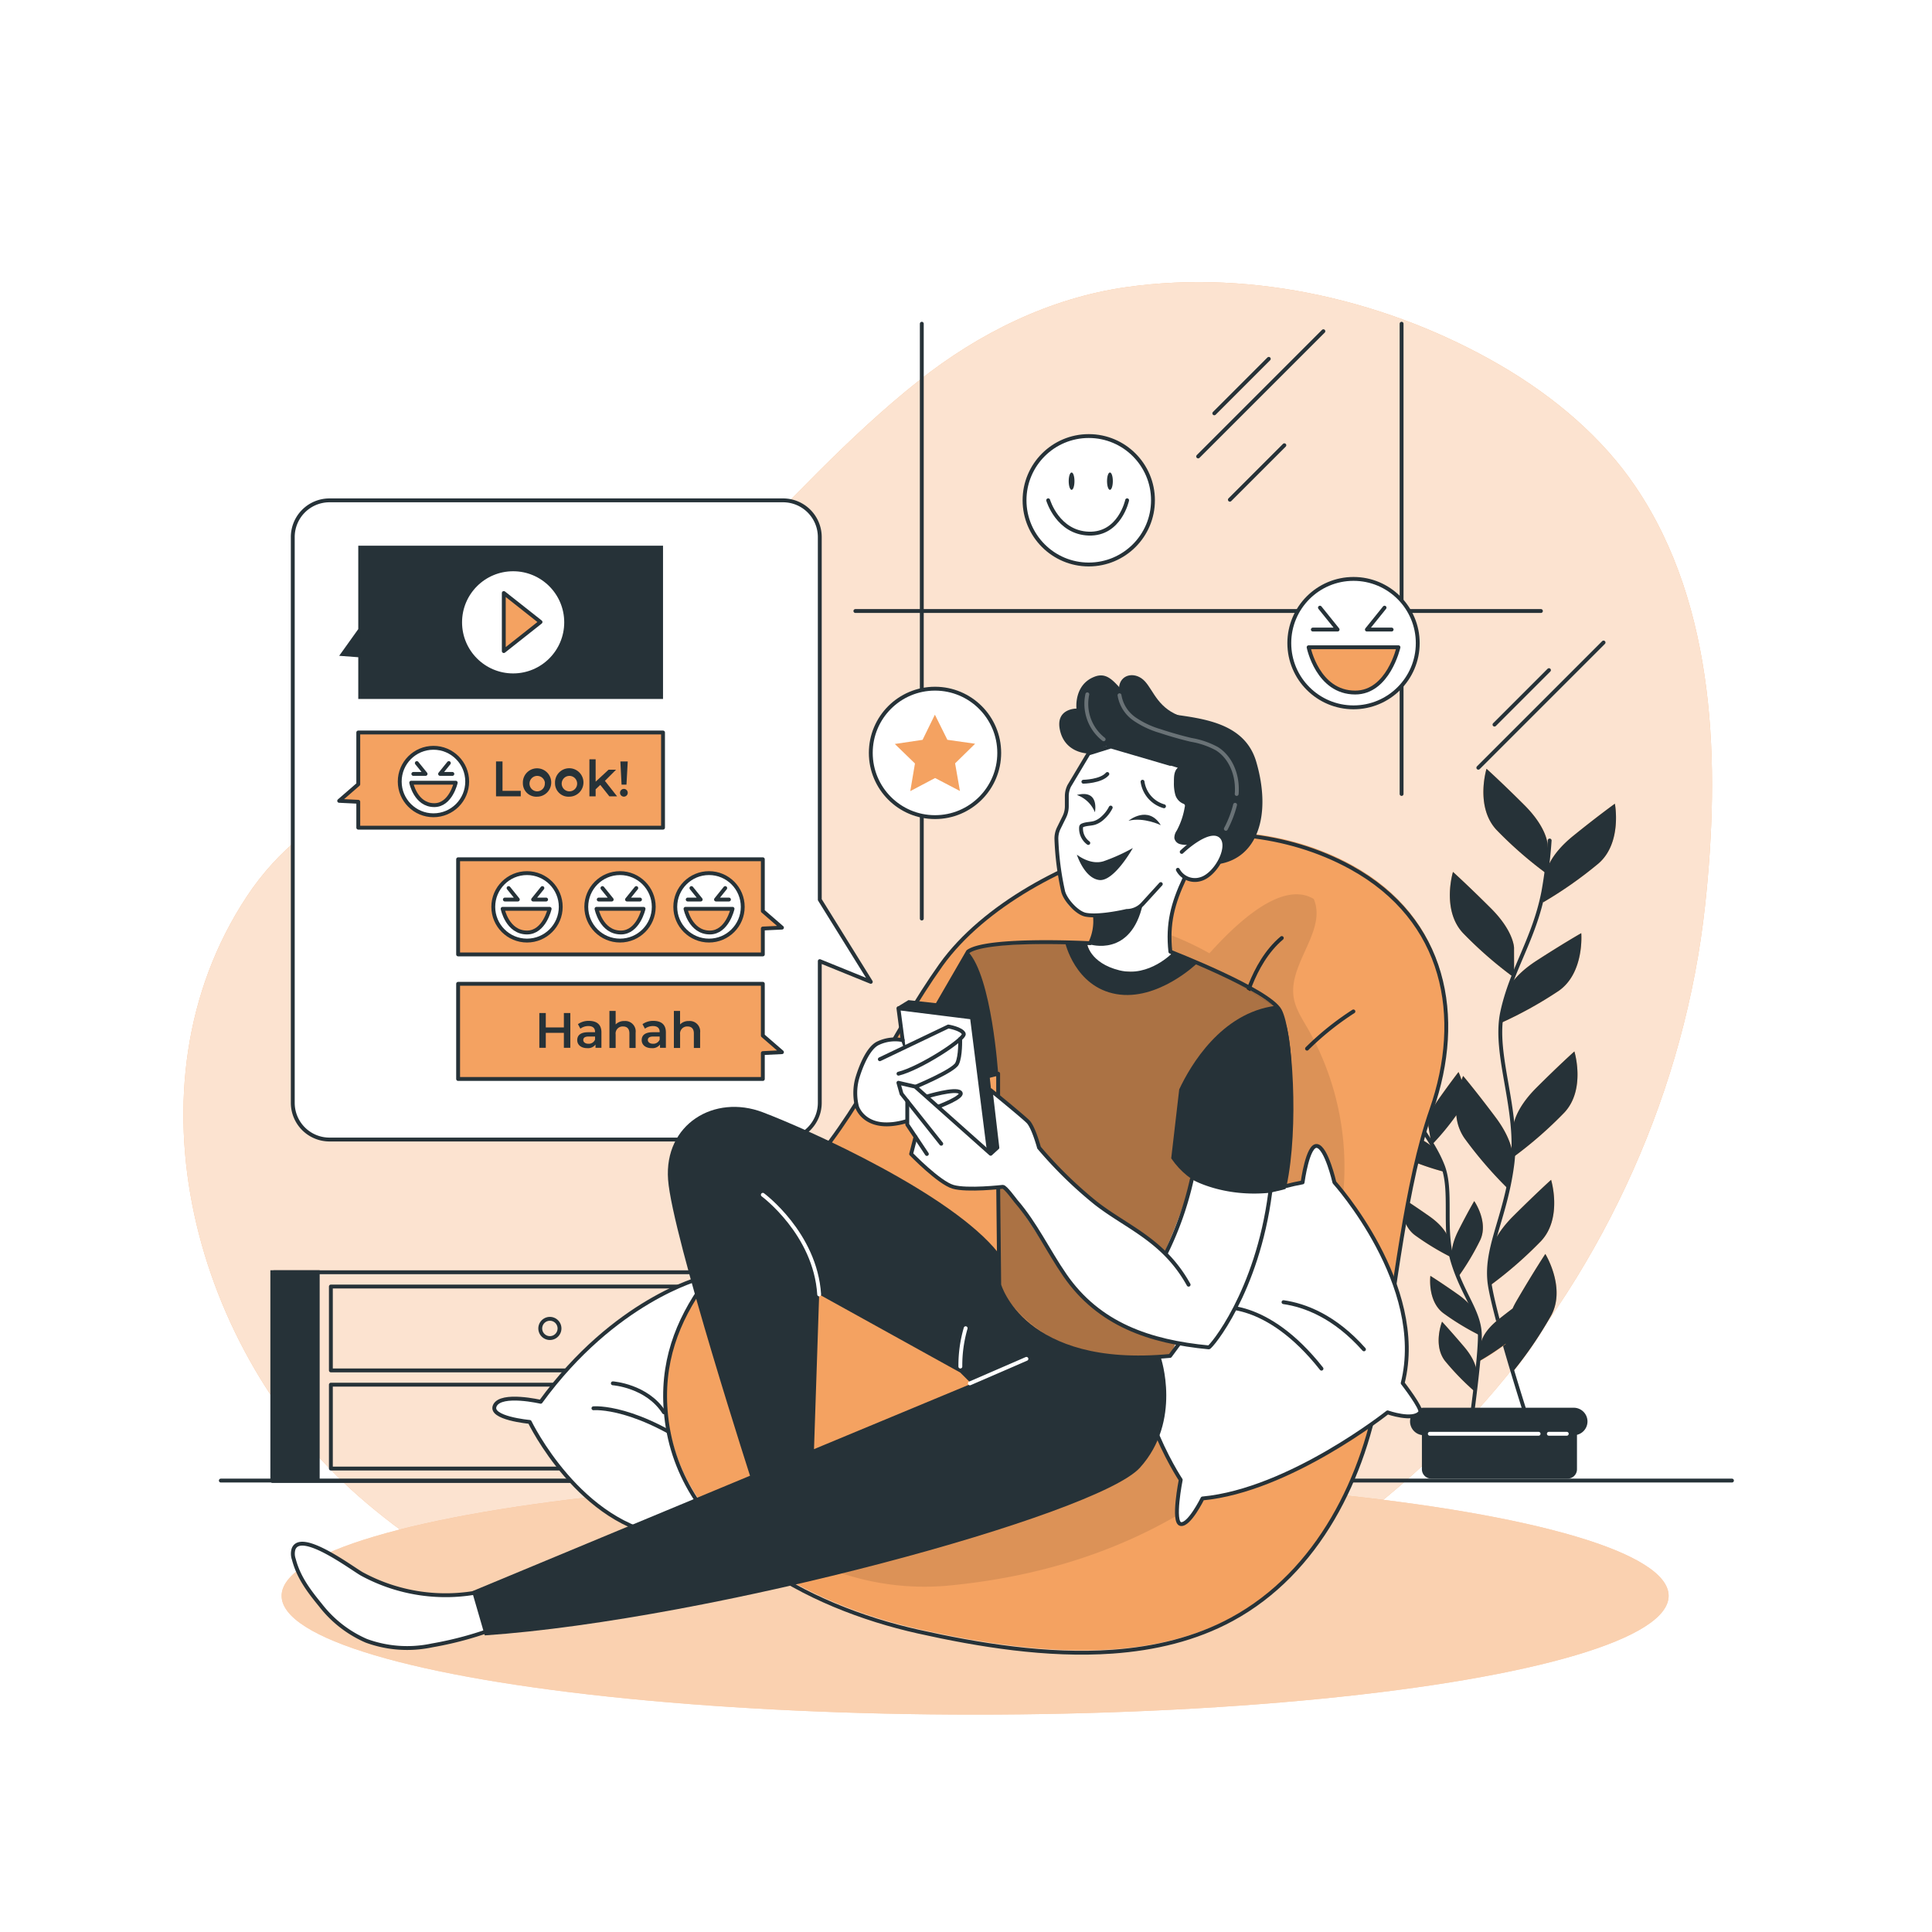 <svg class="animated" id="freepik_stories-messaging-fun" xmlns="http://www.w3.org/2000/svg" viewBox="0 0 500 500" version="1.1" xmlns:xlink="http://www.w3.org/1999/xlink" xmlns:svgjs="http://svgjs.com/svgjs"><style>svg#freepik_stories-messaging-fun:not(.animated) .animable {opacity: 0;}svg#freepik_stories-messaging-fun.animated #freepik--background-simple--inject-99 {animation: 1s 1 forwards cubic-bezier(.36,-0.01,.5,1.38) lightSpeedRight;animation-delay: 0s;}svg#freepik_stories-messaging-fun.animated #freepik--Shadow--inject-99 {animation: 1s 1 forwards cubic-bezier(.36,-0.01,.5,1.38) slideRight;animation-delay: 0s;}svg#freepik_stories-messaging-fun.animated #freepik--Floor--inject-99 {animation: 1s 1 forwards cubic-bezier(.36,-0.01,.5,1.38) slideRight;animation-delay: 0s;}svg#freepik_stories-messaging-fun.animated #freepik--Chat--inject-99 {animation: 1s 1 forwards cubic-bezier(.36,-0.01,.5,1.38) slideLeft;animation-delay: 0s;}svg#freepik_stories-messaging-fun.animated #freepik--Window--inject-99 {animation: 1s 1 forwards cubic-bezier(.36,-0.01,.5,1.38) slideRight;animation-delay: 0s;}svg#freepik_stories-messaging-fun.animated #freepik--Expressions--inject-99 {animation: 1s 1 forwards cubic-bezier(.36,-0.01,.5,1.38) lightSpeedRight;animation-delay: 0s;}svg#freepik_stories-messaging-fun.animated #freepik--Character--inject-99 {animation: 1s 1 forwards cubic-bezier(.36,-0.01,.5,1.38) slideLeft;animation-delay: 0s;}            @keyframes lightSpeedRight {              from {                transform: translate3d(50%, 0, 0) skewX(-20deg);                opacity: 0;              }              60% {                transform: skewX(10deg);                opacity: 1;              }              80% {                transform: skewX(-2deg);              }              to {                opacity: 1;                transform: translate3d(0, 0, 0);              }            }                    @keyframes slideRight {                0% {                    opacity: 0;                    transform: translateX(30px);                }                100% {                    opacity: 1;                    transform: translateX(0);                }            }                    @keyframes slideLeft {                0% {                    opacity: 0;                    transform: translateX(-30px);                }                100% {                    opacity: 1;                    transform: translateX(0);                }            }        </style><g id="freepik--background-simple--inject-99" class="animable" style="transform-origin: 245.27px 253.216px;"><path d="M388.16,94.46C359.8,78,324.72,69.6,291.49,74.31c-19.77,2.8-38.17,11.9-53.71,24.22-36.9,29.25-61.91,69.25-105.63,90.23-25.41,12.19-52,18.52-68.31,43.3-32.52,49.32-13.37,118,29,155.19,45.5,39.9,111.12,52.09,169.79,43.63,96.24-13.88,168.46-102,178.65-196.59,3.87-36,3-77.29-18-108.33C414.85,113.47,402.58,102.84,388.16,94.46Z" style="fill: rgb(244, 162, 97); transform-origin: 245.27px 253.216px;" id="el0biez4dwqokh" class="animable"></path><g id="el66zsctdrsm9"><path d="M388.16,94.46C359.8,78,324.72,69.6,291.49,74.31c-19.77,2.8-38.17,11.9-53.71,24.22-36.9,29.25-61.91,69.25-105.63,90.23-25.41,12.19-52,18.52-68.31,43.3-32.52,49.32-13.37,118,29,155.19,45.5,39.9,111.12,52.09,169.79,43.63,96.24-13.88,168.46-102,178.65-196.59,3.87-36,3-77.29-18-108.33C414.85,113.47,402.58,102.84,388.16,94.46Z" style="fill: rgb(255, 255, 255); opacity: 0.7; transform-origin: 245.27px 253.216px;" class="animable"></path></g></g><g id="freepik--Shadow--inject-99" class="animable" style="transform-origin: 252.36px 413px;"><ellipse cx="252.36" cy="413" rx="179.48" ry="30.74" style="fill: rgb(244, 162, 97); transform-origin: 252.36px 413px;" id="el8x7eq8x8c9b" class="animable"></ellipse><g id="elwlhppuby5v"><ellipse cx="252.36" cy="413" rx="179.48" ry="30.74" style="fill: rgb(255, 255, 255); opacity: 0.5; transform-origin: 252.36px 413px;" class="animable"></ellipse></g></g><g id="freepik--Floor--inject-99" class="animable" style="transform-origin: 252.69px 291.115px;"><line x1="57.15" y1="383.17" x2="448.23" y2="383.17" style="fill: none; stroke: rgb(38, 50, 56); stroke-linecap: round; stroke-linejoin: round; transform-origin: 252.69px 383.17px;" id="eltw1fac49zfn" class="animable"></line><line x1="70.92" y1="329.26" x2="203.32" y2="329.26" style="fill: none; stroke: rgb(38, 50, 56); stroke-linecap: round; stroke-linejoin: round; transform-origin: 137.12px 329.26px;" id="elm5er4sipw3" class="animable"></line><rect x="85.63" y="332.95" width="113.35" height="21.71" style="fill: none; stroke: rgb(38, 50, 56); stroke-linecap: round; stroke-linejoin: round; transform-origin: 142.305px 343.805px;" id="el8qp5hw8hcj" class="animable"></rect><rect x="85.63" y="358.35" width="113.35" height="21.71" style="fill: none; stroke: rgb(38, 50, 56); stroke-linecap: round; stroke-linejoin: round; transform-origin: 142.305px 369.205px;" id="elrcrrqsjyxa" class="animable"></rect><path d="M144.8,343.81a2.49,2.49,0,1,1-2.49-2.5A2.49,2.49,0,0,1,144.8,343.81Z" style="fill: none; stroke: rgb(38, 50, 56); stroke-linecap: round; stroke-linejoin: round; transform-origin: 142.31px 343.8px;" id="elg72hlmo23a9" class="animable"></path><path d="M144.8,369.2a2.49,2.49,0,1,1-2.49-2.49A2.49,2.49,0,0,1,144.8,369.2Z" style="fill: none; stroke: rgb(38, 50, 56); stroke-linecap: round; stroke-linejoin: round; transform-origin: 142.31px 369.2px;" id="el7pb3gdtpj7i" class="animable"></path><rect x="69.97" y="328.74" width="12.76" height="54.52" style="fill: rgb(38, 50, 56); transform-origin: 76.35px 356px;" id="elxip1lfquxj" class="animable"></rect><line x1="203.32" y1="383.27" x2="203.32" y2="329.26" style="fill: none; stroke: rgb(38, 50, 56); stroke-linecap: round; stroke-linejoin: round; transform-origin: 203.32px 356.265px;" id="elwajkyyv9ayr" class="animable"></line><line x1="70.5" y1="383.27" x2="203.32" y2="383.27" style="fill: none; stroke: rgb(38, 50, 56); stroke-linecap: round; stroke-linejoin: round; transform-origin: 136.91px 383.27px;" id="elggvyqnc8q3" class="animable"></line><g id="freepik--Plant--inject-226--inject-99" class="animable" style="transform-origin: 383.755px 290.56px;"><path d="M400.51,218.62s0-4.27-6-10.26-9.8-9.4-9.8-9.4-3,9.8,2.56,15.79a103.15,103.15,0,0,0,13.25,11.54Z" style="fill: rgb(244, 162, 97); transform-origin: 392.211px 212.625px;" id="elvq79h6cl64" class="animable"></path><path d="M391.83,245.3s0-4.27-6-10.25-9.8-9.4-9.8-9.4-3,9.8,2.56,15.79A103.56,103.56,0,0,0,391.85,253Z" style="fill: rgb(244, 162, 97); transform-origin: 383.536px 239.325px;" id="elkt2exs8bszq" class="animable"></path><path d="M400.14,225.89s.44-4.25,7-9.56S417.93,208,417.93,208s1.94,10.09-4.22,15.45a106.38,106.38,0,0,1-14.39,10.1Z" style="fill: rgb(244, 162, 97); transform-origin: 408.77px 220.775px;" id="el5ax7cffso24" class="animable"></path><path d="M389.65,257.41s.89-4.18,8-8.78,11.58-7.13,11.58-7.13.87,10.24-5.82,14.92A104.74,104.74,0,0,1,388,264.93Z" style="fill: rgb(244, 162, 97); transform-origin: 398.634px 253.215px;" id="el9hcjcllcc7g" class="animable"></path><path d="M391.62,291.77s0-4.27,6-10.26,9.83-9.4,9.83-9.4,3,9.8-2.57,15.79a104.65,104.65,0,0,1-13.25,11.57Z" style="fill: rgb(244, 162, 97); transform-origin: 399.938px 285.79px;" id="elrop0f98flpp" class="animable"></path><path d="M391.52,300.15s.61-4.23-4.47-11-8.39-10.7-8.39-10.7-4.35,9.3.29,16a105.42,105.42,0,0,0,11.48,13.31Z" style="fill: rgb(244, 162, 97); transform-origin: 384.176px 293.105px;" id="elolr9rp2v9sr" class="animable"></path><path d="M385.62,325s0-4.28,6-10.26,9.8-9.4,9.8-9.4,3,9.81-2.56,15.8a104.58,104.58,0,0,1-13.23,11.54Z" style="fill: rgb(244, 162, 97); transform-origin: 393.924px 319.01px;" id="elwt1jnzz2dj" class="animable"></path><path d="M389.61,347.54s-1.08-4.13,3.2-11.43,7.12-11.59,7.12-11.59,5.38,8.75,1.52,15.94A104.11,104.11,0,0,1,391.56,355Z" style="fill: rgb(244, 162, 97); transform-origin: 396.166px 339.76px;" id="elta91qwreuvg" class="animable"></path><path d="M401.05,217.52a120.79,120.79,0,0,1-1.63,13.27c-2.37,12.21-8.28,20.1-10.64,31.13s4.42,25.25,2.6,39.43-7.34,22.08-5.76,31.51,9.85,35.07,9.85,35.07" style="fill: none; stroke: rgb(38, 50, 56); stroke-linecap: round; stroke-linejoin: round; transform-origin: 393.195px 292.725px;" id="elmpozrl9k85j" class="animable"></path><path d="M361.34,275.7s-.46-2.68,2.64-7.08,5.14-7,5.14-7,2.94,5.83.1,10.19a67.57,67.57,0,0,1-7.07,8.67Z" style="fill: rgb(244, 162, 97); transform-origin: 365.886px 271.05px;" id="el5bb8b8hlfdj" class="animable"></path><path d="M369.68,291.49s-.47-2.68,2.64-7.08,5.14-7,5.14-7,2.94,5.84.11,10.19a66.81,66.81,0,0,1-7.08,8.67Z" style="fill: rgb(244, 162, 97); transform-origin: 374.227px 286.84px;" id="elnikc9xhslpn" class="animable"></path><path d="M362.36,280.22s-.74-2.61-5.44-5.23-7.63-4-7.63-4-.12,6.53,4.33,9.22a66.11,66.11,0,0,0,10.11,4.76Z" style="fill: rgb(244, 162, 97); transform-origin: 356.51px 277.98px;" id="el25wssmxqiow" class="animable"></path><path d="M372.36,298.85s-1-2.53-6-4.64-8-3.22-8-3.22.54,6.54,5.26,8.72a67.07,67.07,0,0,0,10.57,3.66Z" style="fill: rgb(244, 162, 97); transform-origin: 366.275px 297.18px;" id="el052cjb1ghjuo" class="animable"></path><path d="M374.86,320.6s-.47-2.68-4.87-5.78-7.18-4.83-7.18-4.83-.81,6.49,3.32,9.64a68.38,68.38,0,0,0,9.56,5.8Z" style="fill: rgb(244, 162, 97); transform-origin: 369.218px 317.71px;" id="elr5gtyclmolm" class="animable"></path><path d="M375.83,325.85s-.83-2.58,1.6-7.38,4.1-7.63,4.1-7.63,3.74,5.36,1.56,10.07a66.08,66.08,0,0,1-5.75,9.6Z" style="fill: rgb(244, 162, 97); transform-origin: 379.733px 320.675px;" id="elmnb2u1ao2e" class="animable"></path><path d="M383.34,347.46s.31-2.72,4.52-6,6.9-5.24,6.9-5.24,1.18,6.43-2.77,9.81a67.42,67.42,0,0,1-9.21,6.33Z" style="fill: rgb(244, 162, 97); transform-origin: 388.853px 344.29px;" id="els5x1lqyfdve" class="animable"></path><path d="M382.22,340.8s-.46-2.68-4.86-5.78-7.18-4.83-7.18-4.83-.81,6.48,3.32,9.63a66.52,66.52,0,0,0,9.56,5.8Z" style="fill: rgb(244, 162, 97); transform-origin: 376.588px 337.905px;" id="elhln183xuyve" class="animable"></path><path d="M382.17,355.36s.23-2.72-3.27-6.83-5.7-6.48-5.7-6.48-2.42,6.06.77,10.16a67.15,67.15,0,0,0,7.79,8Z" style="fill: rgb(244, 162, 97); transform-origin: 377.247px 351.13px;" id="elpzzo6au3ay" class="animable"></path><path d="M360.88,275.07a77.59,77.59,0,0,0,2.47,8.17c2.81,7.4,7.37,11.71,10,18.37s0,16.33,2.64,25,7,13,7,19.14-2.38,23.06-2.38,23.06" style="fill: none; stroke: rgb(38, 50, 56); stroke-linecap: round; stroke-linejoin: round; transform-origin: 371.935px 321.94px;" id="eld5br6zm2e7w" class="animable"></path><path d="M368.46,365.83h39.16v14.42a1.91,1.91,0,0,1-1.91,1.91H370.4a1.91,1.91,0,0,1-1.91-1.91V365.83Z" style="fill: rgb(38, 50, 56); stroke: rgb(38, 50, 56); stroke-linecap: round; stroke-linejoin: round; transform-origin: 388.04px 373.995px;" id="elfmcbp78dgai" class="animable"></path><path d="M407.28,370.93H368.49a3.07,3.07,0,0,1-3.07-3.06h0a3.07,3.07,0,0,1,3.07-3.05h38.79a3.06,3.06,0,0,1,3.06,3.06h0a3.06,3.06,0,0,1-3.06,3.05Z" style="fill: rgb(38, 50, 56); stroke: rgb(38, 50, 56); stroke-linecap: round; stroke-linejoin: round; transform-origin: 387.88px 367.875px;" id="ely1bl1d6psr" class="animable"></path><line x1="370.03" y1="371.06" x2="398.19" y2="371.06" style="fill: none; stroke: rgb(255, 255, 255); stroke-linecap: round; stroke-linejoin: round; transform-origin: 384.11px 371.06px;" id="elgli9rzjdcer" class="animable"></line><line x1="400.84" y1="371.06" x2="405.48" y2="371.06" style="fill: none; stroke: rgb(255, 255, 255); stroke-linecap: round; stroke-linejoin: round; transform-origin: 403.16px 371.06px;" id="el3hscz6rsht6" class="animable"></line><path d="M400.51,218.62s0-4.27-6-10.26-9.8-9.4-9.8-9.4-3,9.8,2.56,15.79a103.15,103.15,0,0,0,13.25,11.54Z" style="fill: rgb(38, 50, 56); transform-origin: 392.211px 212.625px;" id="elixdecyhxjwg" class="animable"></path><path d="M391.83,245.3s0-4.27-6-10.25-9.8-9.4-9.8-9.4-3,9.8,2.56,15.79A103.56,103.56,0,0,0,391.85,253Z" style="fill: rgb(38, 50, 56); transform-origin: 383.536px 239.325px;" id="el677vmhk2yk3" class="animable"></path><path d="M400.14,225.89s.44-4.25,7-9.56S417.93,208,417.93,208s1.94,10.09-4.22,15.45a106.38,106.38,0,0,1-14.39,10.1Z" style="fill: rgb(38, 50, 56); transform-origin: 408.77px 220.775px;" id="eljvi43oq5ye8" class="animable"></path><path d="M389.65,257.41s.89-4.18,8-8.78,11.58-7.13,11.58-7.13.87,10.24-5.82,14.92A104.74,104.74,0,0,1,388,264.93Z" style="fill: rgb(38, 50, 56); transform-origin: 398.634px 253.215px;" id="el8ia8mlrla5w" class="animable"></path><path d="M391.62,291.77s0-4.27,6-10.26,9.83-9.4,9.83-9.4,3,9.8-2.57,15.79a104.65,104.65,0,0,1-13.25,11.57Z" style="fill: rgb(38, 50, 56); transform-origin: 399.938px 285.79px;" id="el9uwek7axrpn" class="animable"></path><path d="M385.62,325s0-4.28,6-10.26,9.8-9.4,9.8-9.4,3,9.81-2.56,15.8a104.58,104.58,0,0,1-13.23,11.54Z" style="fill: rgb(38, 50, 56); transform-origin: 393.924px 319.01px;" id="el1q2rtz2a80l" class="animable"></path><path d="M361.34,275.7s-.46-2.68,2.64-7.08,5.14-7,5.14-7,2.94,5.83.1,10.19a67.57,67.57,0,0,1-7.07,8.67Z" style="fill: rgb(38, 50, 56); transform-origin: 365.886px 271.05px;" id="elrheqjz7eb5j" class="animable"></path><path d="M387.05,289.15c-5.07-6.77-8.39-10.7-8.39-10.7s-.18.4-.42,1.06a13.49,13.49,0,0,0-.78-2.06s-2,2.56-5.14,7-2.64,7.08-2.64,7.08l.81,4.82a67,67,0,0,0,6.41-7.74,12.21,12.21,0,0,0,2.05,5.89,105.42,105.42,0,0,0,11.48,13.31l1.09-7.62S392.13,295.92,387.05,289.15Z" style="fill: rgb(38, 50, 56); transform-origin: 380.597px 292.63px;" id="elog1tvetj38c" class="animable"></path><path d="M362.36,280.22s-.74-2.61-5.44-5.23-7.63-4-7.63-4-.12,6.53,4.33,9.22a66.11,66.11,0,0,0,10.11,4.76Z" style="fill: rgb(38, 50, 56); transform-origin: 356.51px 277.98px;" id="el8l8qozy3ftd" class="animable"></path><path d="M372.36,298.85s-1-2.53-6-4.64-8-3.22-8-3.22.54,6.54,5.26,8.72a67.07,67.07,0,0,0,10.57,3.66Z" style="fill: rgb(38, 50, 56); transform-origin: 366.275px 297.18px;" id="elfzxq8lwftt" class="animable"></path><path d="M374.86,320.6s-.47-2.68-4.87-5.78-7.18-4.83-7.18-4.83-.81,6.49,3.32,9.64a68.38,68.38,0,0,0,9.56,5.8Z" style="fill: rgb(38, 50, 56); transform-origin: 369.218px 317.71px;" id="elugwfhjap8k" class="animable"></path><path d="M375.83,325.85s-.83-2.58,1.6-7.38,4.1-7.63,4.1-7.63,3.74,5.36,1.56,10.07a66.08,66.08,0,0,1-5.75,9.6Z" style="fill: rgb(38, 50, 56); transform-origin: 379.733px 320.675px;" id="elx4vnimvvzs" class="animable"></path><path d="M399.93,324.52s-2.84,4.28-7.12,11.59c-.52.88-1,1.72-1.33,2.51q-1.53,1.15-3.62,2.8c-4.21,3.32-4.52,6-4.52,6l-.56,4.86a67.19,67.19,0,0,0,6.9-4.53l1.88,7.19a104.11,104.11,0,0,0,9.89-14.52C405.31,333.27,399.93,324.52,399.93,324.52Z" style="fill: rgb(38, 50, 56); transform-origin: 392.812px 339.73px;" id="eldqejjrcqpwe" class="animable"></path><path d="M382.22,340.8s-.46-2.68-4.86-5.78-7.18-4.83-7.18-4.83-.81,6.48,3.32,9.63a66.52,66.52,0,0,0,9.56,5.8Z" style="fill: rgb(38, 50, 56); transform-origin: 376.588px 337.905px;" id="el81b085dyyg" class="animable"></path><path d="M382.17,355.36s.23-2.72-3.27-6.83-5.7-6.48-5.7-6.48-2.42,6.06.77,10.16a67.15,67.15,0,0,0,7.79,8Z" style="fill: rgb(38, 50, 56); transform-origin: 377.247px 351.13px;" id="elrhcz3izv86g" class="animable"></path></g></g><g id="freepik--Chat--inject-99" class="animable" style="transform-origin: 150.565px 212.2px;"><path d="M225.36,254.1l-13.2-5.36v36.67a9.5,9.5,0,0,1-9.51,9.5H85.27a9.5,9.5,0,0,1-9.5-9.5V139a9.5,9.5,0,0,1,9.5-9.51H202.65a9.51,9.51,0,0,1,9.51,9.51v93.84Z" style="fill: rgb(255, 255, 255); stroke: rgb(38, 50, 56); stroke-linecap: round; stroke-linejoin: round; transform-origin: 150.565px 212.2px;" id="elkag6eg8qj5e" class="animable"></path><polygon points="87.78 169.72 92.72 162.81 92.72 141.22 171.59 141.22 171.59 180.89 92.72 180.89 92.72 170.09 87.78 169.72" style="fill: rgb(38, 50, 56); transform-origin: 129.685px 161.055px;" id="elxr27tfgrjhh" class="animable"></polygon><circle cx="132.8" cy="161.06" r="13.22" style="fill: rgb(255, 255, 255); transform-origin: 132.8px 161.06px;" id="eldd5qrv3d3ug" class="animable"></circle><polygon points="130.38 168.5 130.38 153.47 139.89 160.98 130.38 168.5" style="fill: rgb(244, 162, 97); stroke: rgb(38, 50, 56); stroke-linecap: round; stroke-linejoin: round; transform-origin: 135.135px 160.985px;" id="ela788rpsosys" class="animable"></polygon><polygon points="202.37 272.3 197.42 268.01 197.42 254.61 118.56 254.61 118.56 279.24 197.42 279.24 197.42 272.54 202.37 272.3" style="fill: rgb(244, 162, 97); stroke: rgb(38, 50, 56); stroke-linecap: round; stroke-linejoin: round; transform-origin: 160.465px 266.925px;" id="elsgpy8j3d4gp" class="animable"></polygon><path d="M147.6,262.17v9h-1.67v-3.87h-4.68v3.87h-1.67v-9h1.67v3.73h4.68v-3.73Z" style="fill: rgb(38, 50, 56); transform-origin: 143.59px 266.67px;" id="el6xjbp18ay4o" class="animable"></path><path d="M155.65,267.17v4h-1.53v-.84a2.43,2.43,0,0,1-2.16.93c-1.58,0-2.57-.87-2.57-2.07s.77-2.05,2.86-2.05H154v-.1c0-.94-.56-1.5-1.71-1.5a3.42,3.42,0,0,0-2.09.68l-.63-1.17a4.8,4.8,0,0,1,2.91-.85C154.5,264.24,155.65,265.18,155.65,267.17ZM154,269.05v-.8h-1.66c-1.1,0-1.39.42-1.39.92s.49.95,1.31.95A1.75,1.75,0,0,0,154,269.05Z" style="fill: rgb(38, 50, 56); transform-origin: 152.52px 267.734px;" id="eldzj355us93i" class="animable"></path><path d="M164.5,267.26v3.95h-1.61v-3.75c0-1.22-.6-1.81-1.64-1.81a1.82,1.82,0,0,0-1.92,2.07v3.49h-1.61v-9.58h1.61v3.49a3.07,3.07,0,0,1,2.3-.88A2.69,2.69,0,0,1,164.5,267.26Z" style="fill: rgb(38, 50, 56); transform-origin: 161.121px 266.42px;" id="elou2p2kzb0h" class="animable"></path><path d="M172.33,267.17v4h-1.52v-.84a2.46,2.46,0,0,1-2.17.93c-1.58,0-2.57-.87-2.57-2.07s.78-2.05,2.87-2.05h1.78v-.1c0-.94-.57-1.5-1.72-1.5a3.46,3.46,0,0,0-2.09.68l-.63-1.17a4.8,4.8,0,0,1,2.91-.85C171.18,264.24,172.33,265.18,172.33,267.17Zm-1.61,1.88v-.8h-1.67c-1.09,0-1.39.42-1.39.92s.49.95,1.31.95A1.76,1.76,0,0,0,170.72,269.05Z" style="fill: rgb(38, 50, 56); transform-origin: 169.2px 267.734px;" id="el0nf57axj3zgr" class="animable"></path><path d="M181.19,267.26v3.95h-1.62v-3.75c0-1.22-.6-1.81-1.64-1.81a1.83,1.83,0,0,0-1.92,2.07v3.49H174.4v-9.58H176v3.49a3.07,3.07,0,0,1,2.3-.88A2.69,2.69,0,0,1,181.19,267.26Z" style="fill: rgb(38, 50, 56); transform-origin: 177.806px 266.42px;" id="el7qjnnsw39" class="animable"></path><polygon points="202.37 240.07 197.42 235.78 197.42 222.38 118.56 222.38 118.56 247 197.42 247 197.42 240.3 202.37 240.07" style="fill: rgb(244, 162, 97); stroke: rgb(38, 50, 56); stroke-linecap: round; stroke-linejoin: round; transform-origin: 160.465px 234.69px;" id="elcb4dlnr9o1g" class="animable"></polygon><circle cx="160.46" cy="234.69" r="8.73" style="fill: rgb(255, 255, 255); stroke: rgb(38, 50, 56); stroke-linecap: round; stroke-linejoin: round; transform-origin: 160.46px 234.69px;" id="el72roo1igav4" class="animable"></circle><circle cx="136.39" cy="234.69" r="8.73" style="fill: rgb(255, 255, 255); stroke: rgb(38, 50, 56); stroke-linecap: round; stroke-linejoin: round; transform-origin: 136.39px 234.69px;" id="el6jj1c61inou" class="animable"></circle><circle cx="183.49" cy="234.69" r="8.73" style="fill: rgb(255, 255, 255); stroke: rgb(38, 50, 56); stroke-linecap: round; stroke-linejoin: round; transform-origin: 183.49px 234.69px;" id="els979fs864dr" class="animable"></circle><polyline points="131.62 229.83 134.01 232.8 130.66 232.8" style="fill: none; stroke: rgb(38, 50, 56); stroke-linecap: round; stroke-linejoin: round; transform-origin: 132.335px 231.315px;" id="el7nhmuql84t9" class="animable"></polyline><polyline points="140.37 229.83 137.97 232.8 141.33 232.8" style="fill: none; stroke: rgb(38, 50, 56); stroke-linecap: round; stroke-linejoin: round; transform-origin: 139.65px 231.315px;" id="elqz3k4tg23ja" class="animable"></polyline><path d="M130.08,235.2h12.17s-1.37,6.13-5.86,6.13C131.29,241.33,130.08,235.2,130.08,235.2Z" style="fill: rgb(244, 162, 97); stroke: rgb(38, 50, 56); stroke-linecap: round; stroke-linejoin: round; transform-origin: 136.165px 238.265px;" id="eli99hqwve0e" class="animable"></path><polyline points="155.91 229.83 158.31 232.8 154.95 232.8" style="fill: none; stroke: rgb(38, 50, 56); stroke-linecap: round; stroke-linejoin: round; transform-origin: 156.63px 231.315px;" id="elwc5ffzl06tr" class="animable"></polyline><polyline points="164.67 229.83 162.27 232.8 165.63 232.8" style="fill: none; stroke: rgb(38, 50, 56); stroke-linecap: round; stroke-linejoin: round; transform-origin: 163.95px 231.315px;" id="el459lvrnzm6v" class="animable"></polyline><path d="M154.38,235.2h12.17s-1.38,6.13-5.86,6.13C155.58,241.33,154.38,235.2,154.38,235.2Z" style="fill: rgb(244, 162, 97); stroke: rgb(38, 50, 56); stroke-linecap: round; stroke-linejoin: round; transform-origin: 160.465px 238.265px;" id="elrqleisujbbs" class="animable"></path><polyline points="178.94 229.83 181.34 232.8 177.98 232.8" style="fill: none; stroke: rgb(38, 50, 56); stroke-linecap: round; stroke-linejoin: round; transform-origin: 179.66px 231.315px;" id="el1bd7ln7zvbm" class="animable"></polyline><polyline points="187.69 229.83 185.3 232.8 188.65 232.8" style="fill: none; stroke: rgb(38, 50, 56); stroke-linecap: round; stroke-linejoin: round; transform-origin: 186.975px 231.315px;" id="el7wosbt5biuu" class="animable"></polyline><path d="M177.41,235.2h12.17s-1.38,6.13-5.87,6.13C178.61,241.33,177.41,235.2,177.41,235.2Z" style="fill: rgb(244, 162, 97); stroke: rgb(38, 50, 56); stroke-linecap: round; stroke-linejoin: round; transform-origin: 183.495px 238.265px;" id="elo3du78czpfj" class="animable"></path><polygon points="87.78 207.26 92.72 202.97 92.72 189.57 171.59 189.57 171.59 214.2 92.72 214.2 92.72 207.5 87.78 207.26" style="fill: rgb(244, 162, 97); stroke: rgb(38, 50, 56); stroke-linecap: round; stroke-linejoin: round; transform-origin: 129.685px 201.885px;" id="elh4myjg5xvcm" class="animable"></polygon><path d="M128.37,197.06h1.68v7.61h4.72v1.42h-6.4Z" style="fill: rgb(38, 50, 56); transform-origin: 131.57px 201.575px;" id="elstsn763t7no" class="animable"></path><path d="M135.32,202.64a3.67,3.67,0,1,1,3.66,3.54A3.47,3.47,0,0,1,135.32,202.64Zm5.71,0A2,2,0,1,0,139,204.8,2,2,0,0,0,141,202.64Z" style="fill: rgb(38, 50, 56); transform-origin: 138.988px 202.513px;" id="elq902jqq7th" class="animable"></path><path d="M143.64,202.64a3.68,3.68,0,1,1,3.67,3.54A3.47,3.47,0,0,1,143.64,202.64Zm5.72,0a2,2,0,1,0-2.05,2.16A2,2,0,0,0,149.36,202.64Z" style="fill: rgb(38, 50, 56); transform-origin: 147.317px 202.503px;" id="el89lq9x1m7cr" class="animable"></path><path d="M155.35,203.13l-1.2,1.14v1.82h-1.61v-9.58h1.61v5.79l3.35-3.1h1.93l-2.88,2.89,3.15,4h-2Z" style="fill: rgb(38, 50, 56); transform-origin: 156.12px 201.3px;" id="elj61cgbwoym" class="animable"></path><path d="M160.46,205.17a1,1,0,1,1,1,1A1,1,0,0,1,160.46,205.17Zm.09-8.11h1.91l-.33,6h-1.27Z" style="fill: rgb(38, 50, 56); transform-origin: 161.46px 201.615px;" id="el26ceo0gy22x" class="animable"></path><circle cx="112.18" cy="202.26" r="8.73" style="fill: rgb(255, 255, 255); stroke: rgb(38, 50, 56); stroke-linecap: round; stroke-linejoin: round; transform-origin: 112.18px 202.26px;" id="el8vbxiphxhnx" class="animable"></circle><polyline points="107.87 197.48 110.14 200.29 106.97 200.29" style="fill: none; stroke: rgb(38, 50, 56); stroke-linecap: round; stroke-linejoin: round; transform-origin: 108.555px 198.885px;" id="el8lsng4f7vi" class="animable"></polyline><polyline points="116.16 197.48 113.89 200.29 117.07 200.29" style="fill: none; stroke: rgb(38, 50, 56); stroke-linecap: round; stroke-linejoin: round; transform-origin: 115.48px 198.885px;" id="elvb2813gapda" class="animable"></polyline><path d="M106.42,202.56h11.52s-1.3,5.81-5.55,5.81C107.56,208.37,106.42,202.56,106.42,202.56Z" style="fill: rgb(244, 162, 97); stroke: rgb(38, 50, 56); stroke-linecap: round; stroke-linejoin: round; transform-origin: 112.18px 205.465px;" id="elwqfk5n2pqtm" class="animable"></path></g><g id="freepik--Window--inject-99" class="animable" style="transform-origin: 318.185px 160.75px;"><line x1="238.56" y1="83.78" x2="238.56" y2="237.72" style="fill: none; stroke: rgb(38, 50, 56); stroke-linecap: round; stroke-linejoin: round; transform-origin: 238.56px 160.75px;" id="elwzno06r9rs9" class="animable"></line><line x1="221.37" y1="158.13" x2="398.79" y2="158.13" style="fill: none; stroke: rgb(38, 50, 56); stroke-linecap: round; stroke-linejoin: round; transform-origin: 310.08px 158.13px;" id="els6rwom2q5uk" class="animable"></line><line x1="362.73" y1="83.78" x2="362.73" y2="205.48" style="fill: none; stroke: rgb(38, 50, 56); stroke-linecap: round; stroke-linejoin: round; transform-origin: 362.73px 144.63px;" id="el0t1t3e6l06v" class="animable"></line><line x1="314.26" y1="106.97" x2="328.36" y2="92.87" style="fill: none; stroke: rgb(38, 50, 56); stroke-linecap: round; stroke-linejoin: round; transform-origin: 321.31px 99.92px;" id="elwlohmuj7xlq" class="animable"></line><line x1="318.29" y1="129.33" x2="332.39" y2="115.23" style="fill: none; stroke: rgb(38, 50, 56); stroke-linecap: round; stroke-linejoin: round; transform-origin: 325.34px 122.28px;" id="elcgkjmuf6u4c" class="animable"></line><line x1="310.08" y1="118.13" x2="342.49" y2="85.72" style="fill: none; stroke: rgb(38, 50, 56); stroke-linecap: round; stroke-linejoin: round; transform-origin: 326.285px 101.925px;" id="el4x4mmxn043j" class="animable"></line><line x1="386.77" y1="187.53" x2="400.87" y2="173.43" style="fill: none; stroke: rgb(38, 50, 56); stroke-linecap: round; stroke-linejoin: round; transform-origin: 393.82px 180.48px;" id="elucl0lh10f8" class="animable"></line><line x1="382.59" y1="198.69" x2="415" y2="166.28" style="fill: none; stroke: rgb(38, 50, 56); stroke-linecap: round; stroke-linejoin: round; transform-origin: 398.795px 182.485px;" id="elkfv9pv7tpv" class="animable"></line></g><g id="freepik--Expressions--inject-99" class="animable" style="transform-origin: 296.135px 162.16px;"><circle cx="241.98" cy="194.85" r="16.62" style="fill: rgb(255, 255, 255); stroke: rgb(38, 50, 56); stroke-linecap: round; stroke-linejoin: round; transform-origin: 241.98px 194.85px;" id="el7pi74ikklhl" class="animable"></circle><polygon points="248.43 204.71 242 201.35 235.58 204.74 236.79 197.59 231.58 192.54 238.76 191.47 241.95 184.96 245.18 191.46 252.36 192.48 247.18 197.56 248.43 204.71" style="fill: rgb(244, 162, 97); transform-origin: 241.97px 194.85px;" id="elphli3c53mgj" class="animable"></polygon><circle cx="350.29" cy="166.44" r="16.62" style="fill: rgb(255, 255, 255); stroke: rgb(38, 50, 56); stroke-linecap: round; stroke-linejoin: round; transform-origin: 350.29px 166.44px;" id="elg1ln31rg34e" class="animable"></circle><polyline points="341.6 157.26 346.17 162.93 339.76 162.93" style="fill: none; stroke: rgb(38, 50, 56); stroke-linecap: round; stroke-linejoin: round; transform-origin: 342.965px 160.095px;" id="eljd9dv858bu" class="animable"></polyline><polyline points="358.32 157.26 353.75 162.93 360.15 162.93" style="fill: none; stroke: rgb(38, 50, 56); stroke-linecap: round; stroke-linejoin: round; transform-origin: 356.95px 160.095px;" id="el4pkctv78bhx" class="animable"></polyline><path d="M338.67,167.51h23.25s-2.63,11.72-11.2,11.72C341,179.23,338.67,167.51,338.67,167.51Z" style="fill: rgb(244, 162, 97); stroke: rgb(38, 50, 56); stroke-linecap: round; stroke-linejoin: round; transform-origin: 350.295px 173.37px;" id="elmzkupe0gvn" class="animable"></path><circle cx="281.77" cy="129.47" r="16.62" style="fill: rgb(255, 255, 255); stroke: rgb(38, 50, 56); stroke-linecap: round; stroke-linejoin: round; transform-origin: 281.77px 129.47px;" id="elxuf1oop5b9" class="animable"></circle><path d="M278.07,124.52c0,1.25-.33,2.25-.74,2.25s-.75-1-.75-2.25.33-2.24.75-2.24S278.07,123.28,278.07,124.52Z" style="fill: rgb(38, 50, 56); transform-origin: 277.325px 124.525px;" id="eljcmcncorv9" class="animable"></path><path d="M288,124.52c0,1.25-.34,2.25-.75,2.25s-.75-1-.75-2.25.33-2.24.75-2.24S288,123.28,288,124.52Z" style="fill: rgb(38, 50, 56); transform-origin: 287.25px 124.525px;" id="elng6ek1ar68n" class="animable"></path><path d="M271.27,129.47s2.47,8.37,10.5,8.63,9.93-8.63,9.93-8.63" style="fill: rgb(255, 255, 255); stroke: rgb(38, 50, 56); stroke-linecap: round; stroke-linejoin: round; transform-origin: 281.485px 133.788px;" id="elsbnj1b7qird" class="animable"></path></g><g id="freepik--Character--inject-99" class="animable" style="transform-origin: 225.177px 301.23px;"><path d="M181.37,330.78s-22.26,5.68-41.44,32c0,0-10.18-2.37-11.84.94s9,4.27,9,4.27,13,27,36,29.6c0,0,1.43,9,3.56,9.23s4.73-8.76,4.73-8.76,27.76-5.57,37-21.37C218.34,376.66,203.63,332.43,181.37,330.78Z" style="fill: rgb(255, 255, 255); transform-origin: 173.147px 368.802px;" id="elakzh4jdp8en" class="animable"></path><path d="M153.58,364.46s11.31-1.06,29.63,12.7" style="fill: none; stroke: rgb(38, 50, 56); stroke-linecap: round; stroke-linejoin: round; transform-origin: 168.395px 370.801px;" id="elhze2b2n5v1q" class="animable"></path><path d="M158.6,358s8.84.63,13.23,7.5" style="fill: none; stroke: rgb(38, 50, 56); stroke-linecap: round; stroke-linejoin: round; transform-origin: 165.215px 361.75px;" id="elzbgrhzh6cjs" class="animable"></path><path d="M181.37,330.78s-22.26,5.68-41.44,32c0,0-10.18-2.37-11.84.94s9,4.27,9,4.27,13,27,36,29.6c0,0,1.43,9,3.56,9.23s4.73-8.76,4.73-8.76,27.76-5.57,37-21.37C218.34,376.66,203.63,332.43,181.37,330.78Z" style="fill: none; stroke: rgb(38, 50, 56); stroke-linecap: round; stroke-linejoin: round; transform-origin: 173.147px 368.802px;" id="eln90fb5z5n7o" class="animable"></path><path d="M288.17,426.83c10.9-.78,21.47-3.26,30.91-8.39,22.37-12.15,34.47-36.87,38.32-61.24,3.78-24,6.73-51.79,13.3-70.6,8.43-24.14,3.72-49.19-20.74-62.68-16.63-9.17-36.87-10.82-55.3-6.22-18.08,4.52-39.83,16-50.85,31.37-13,18.23-21,38.65-36.67,55.35-16.91,18-37.41,33.89-34.47,61.46,3.43,32.27,36.82,49.4,65.16,55.74C253.49,425.12,271.24,428,288.17,426.83Z" style="fill: rgb(244, 162, 97); transform-origin: 273.474px 321.158px;" id="elc4fey1ypxth" class="animable"></path><path d="M287.91,427.45c10.91-.78,21.47-3.26,30.91-8.39,22.37-12.15,34.47-36.87,38.32-61.24,3.78-24,6.73-51.79,13.3-70.61,8.43-24.13,3.72-49.18-20.74-62.67-16.63-9.17-36.87-10.82-55.3-6.22-18.08,4.52-39.83,16-50.85,31.37-13,18.23-21,38.65-36.67,55.35-16.91,18-37.41,33.89-34.47,61.46,3.43,32.27,36.82,49.4,65.16,55.74C253.23,425.74,271,428.65,287.91,427.45Z" style="fill: none; stroke: rgb(38, 50, 56); stroke-linecap: round; stroke-linejoin: round; transform-origin: 273.214px 321.783px;" id="elpabpwdek5rs" class="animable"></path><path d="M338.26,271.39a73.59,73.59,0,0,1,12-9.63" style="fill: none; stroke: rgb(38, 50, 56); stroke-linecap: round; stroke-linejoin: round; transform-origin: 344.26px 266.575px;" id="elzeabvv3gl6s" class="animable"></path><path d="M321.5,261.76s2.32-12.36,10.23-19" style="fill: none; stroke: rgb(38, 50, 56); stroke-linecap: round; stroke-linejoin: round; transform-origin: 326.615px 252.26px;" id="elrf0gupqaqst" class="animable"></path><g id="elx56yhm4fsd"><path d="M313,246.71c6.92-7.71,18.74-19,27-14.06,3.46,8.19-6.59,16.69-5.2,25.47.46,2.88,2.11,5.41,3.57,7.93a72.32,72.32,0,0,1,6.18,57.87c-1.89,5.84-4.55,11.47-5.47,17.53-1.22,8.05,0,15.74-3.89,23.19-3.77,7.21-9.9,13-16.26,17.91-21.48,16.72-46.44,25.19-73.25,27.78a67.77,67.77,0,0,1-27.84-3.16c-2.24-.75-4.56-1.69-6-3.53-2.74-3.4-1.55-8.74,1.44-11.92s7.27-4.74,11.39-6.19C234.73,382,245,378.37,254.24,373s17.71-12.8,22.61-22.37c5.28-10.32,6.11-22.27,6.57-33.85.72-17.87.8-35.95-3.15-53.38-1.42-6.31-1.24-18,5-22.43C291.93,236.17,306.94,243.28,313,246.71Z" style="opacity: 0.1; transform-origin: 279.124px 321.039px;" class="animable"></path></g><path d="M337.11,306s1.3-9.8,3.73-9.42,4.5,9.42,4.5,9.42,24,26.6,17.68,51.95c0,0,5.18,6.7,4.51,7.57-1.8,2.34-8.42,0-8.42,0s-25.42,20.18-47.9,22.28c0,0-3.44,7-5.64,6.62s0-11.43,0-11.43-15.72-23.46-11.25-46.69c0,0-5.86-3.84-4.17-6.25s7.9-1.14,7.9-1.14S312.7,310.49,337.11,306Z" style="fill: rgb(255, 255, 255); transform-origin: 328.717px 345.502px;" id="elq0rgt09mno" class="animable"></path><path d="M315.16,338.4S327.63,336,342,354.21" style="fill: none; stroke: rgb(38, 50, 56); stroke-linecap: round; stroke-linejoin: round; transform-origin: 328.58px 346.253px;" id="elrd8iv03jgvs" class="animable"></path><path d="M332.17,337c5.58.8,13.23,3.68,20.82,12.21" style="fill: none; stroke: rgb(38, 50, 56); stroke-linecap: round; stroke-linejoin: round; transform-origin: 342.58px 343.105px;" id="elmru2qwm0hdr" class="animable"></path><path d="M337.11,306s1.3-9.8,3.73-9.42,4.5,9.42,4.5,9.42,24,26.6,17.68,51.95c0,0,5.18,6.7,4.51,7.57-1.8,2.34-8.42,0-8.42,0s-25.42,20.18-47.9,22.28c0,0-3.44,7-5.64,6.62s0-11.43,0-11.43-15.72-23.46-11.25-46.69c0,0-5.86-3.84-4.17-6.25s7.9-1.14,7.9-1.14S312.7,310.49,337.11,306Z" style="fill: none; stroke: rgb(38, 50, 56); stroke-linecap: round; stroke-linejoin: round; transform-origin: 328.717px 345.502px;" id="elauosptc81gf" class="animable"></path><path d="M302.82,350.91a387.8,387.8,0,0,0,18.61-51.18c8.42-29.34,9.81-38.23,9.81-38.23S314.65,250,302.89,246.28s-44.05-1.87-49.68-1.1-3.3,5.39-3.3,5.39l6.73,24.5,1.74,4.92.22,52.54S268.09,355.15,302.82,350.91Z" style="fill: rgb(244, 162, 97); transform-origin: 290.336px 297.737px;" id="el3f3yy0jthz9" class="animable"></path><g id="el804sghg4dcp"><path d="M302.82,350.91a387.8,387.8,0,0,0,18.61-51.18c8.42-29.34,9.45-38.78,9.45-38.78s-16.23-11-28-14.67-44.05-1.87-49.68-1.1-3.3,5.39-3.3,5.39l6.73,24.5,1.74,4.92.22,52.54S268.09,355.15,302.82,350.91Z" style="opacity: 0.3; transform-origin: 290.151px 297.747px;" class="animable"></path></g><path d="M129.9,420.73a91.06,91.06,0,0,1-18.09,5.1,30.79,30.79,0,0,1-17-1.19,30.16,30.16,0,0,1-11.86-9.22c-3-3.67-5.7-7.21-6.91-11.89a4.29,4.29,0,0,1-.07-2.65c1.92-5,15.25,5.13,17.76,6.5a45.4,45.4,0,0,0,30.84,4.51C125.29,414.91,128.44,418,129.9,420.73Z" style="fill: rgb(255, 255, 255); transform-origin: 102.847px 413.007px;" id="elz78gq32r7f" class="animable"></path><path d="M129.9,420.73a91.06,91.06,0,0,1-18.09,5.1,30.79,30.79,0,0,1-17-1.19,30.16,30.16,0,0,1-11.86-9.22c-3-3.67-5.7-7.21-6.91-11.89a4.29,4.29,0,0,1-.07-2.65c1.92-5,15.25,5.13,17.76,6.5a45.4,45.4,0,0,0,30.84,4.51C125.29,414.91,128.44,418,129.9,420.73Z" style="fill: none; stroke: rgb(38, 50, 56); stroke-linecap: round; stroke-linejoin: round; transform-origin: 102.847px 413.007px;" id="ela3uzkiisa5a" class="animable"></path><path d="M281.43,244.67s2,7.54,10.2,6.76c8,1,11.48-4.1,11.48-4.1s-1-5.73-.05-9.61a81.17,81.17,0,0,1,3.5-10s3.91.15,6.12-1.26,4.9-7.2,4.57-14.3S309,194.85,309,194.85l-10.39-2.58-14.22.44L281.62,195l-4.88,8.37a9.49,9.49,0,0,0-.63,2.67,14.49,14.49,0,0,1-.23,4.19c-.42,1.15-2.09,3.87-2.49,6.57S275,230.31,275,230.31s.81,4.82,3.65,5.24a11.56,11.56,0,0,0,4.09,1.24,2.56,2.56,0,0,1,.65,2.59A29.87,29.87,0,0,1,281.43,244.67Z" style="fill: rgb(255, 255, 255); transform-origin: 295.307px 221.915px;" id="elimvch42rsq" class="animable"></path><path d="M258.32,277.87s-1.62-25.05-7.8-31.59l-10.65,19.38,9.55,14.74Z" style="fill: rgb(38, 50, 56); transform-origin: 249.095px 263.34px;" id="elutvcjr43gvi" class="animable"></path><path d="M292.06,212.41s5.06-4.17,8.35,1.14C300.41,213.55,296,211.4,292.06,212.41Z" style="fill: rgb(38, 50, 56); transform-origin: 296.235px 212.202px;" id="ely3cw77bg14k" class="animable"></path><path d="M295.69,202.31a7.73,7.73,0,0,0,5.55,6.35" style="fill: none; stroke: rgb(38, 50, 56); stroke-linecap: round; stroke-linejoin: round; transform-origin: 298.465px 205.485px;" id="elbzaujjaoe14" class="animable"></path><path d="M287.45,209a9.11,9.11,0,0,1-2.1,2.71,5.71,5.71,0,0,1-2,1.22c-1,.33-2.2.24-3.2.67a.58.58,0,0,0-.26.18.68.68,0,0,0-.11.38,4.63,4.63,0,0,0,1.87,4" style="fill: none; stroke: rgb(38, 50, 56); stroke-linecap: round; stroke-linejoin: round; transform-origin: 283.611px 213.58px;" id="elp0jikd2h75" class="animable"></path><path d="M283.36,210.21s1.29-6-4.67-4.47A7.84,7.84,0,0,1,283.36,210.21Z" style="fill: rgb(38, 50, 56); transform-origin: 281.084px 207.85px;" id="eldkpf24d6lw6" class="animable"></path><path d="M280.38,202.31s4.52-.06,6.2-2" style="fill: none; stroke: rgb(38, 50, 56); stroke-linecap: round; stroke-linejoin: round; transform-origin: 283.48px 201.31px;" id="elofn2w6dbeir" class="animable"></path><path d="M278.69,221.18s3.45,2.82,6.94,1.7a47.61,47.61,0,0,0,7.55-3.41s-4.89,8.79-8.74,8.27S278.69,221.18,278.69,221.18Z" style="fill: rgb(38, 50, 56); transform-origin: 285.935px 223.616px;" id="elevkfkze5i6" class="animable"></path><path d="M302.82,197.68,287.5,193.2,281.72,195l-5,8.37a6.06,6.06,0,0,0-.63,2.67l0,2.67a6.2,6.2,0,0,1-.63,2.67l-1.43,2.9a6.14,6.14,0,0,0-.63,3,74.06,74.06,0,0,0,1.75,13.47c.59,2.22,3.68,5.66,5.94,6,3.65.64,10.5-1,10.5-1a5.64,5.64,0,0,0,4.16-1.84l4.66-5.11" style="fill: none; stroke: rgb(38, 50, 56); stroke-linecap: round; stroke-linejoin: round; transform-origin: 288.107px 215.049px;" id="el7u1pgtfqg53" class="animable"></path><path d="M305.83,220.47s6.65-6.45,9.87-4.23-.81,10.07-4.94,11.27a5,5,0,0,1-5.93-2.41" style="fill: none; stroke: rgb(38, 50, 56); stroke-linecap: round; stroke-linejoin: round; transform-origin: 310.849px 221.761px;" id="elmnqbdk5zmy" class="animable"></path><path d="M307.66,218.6a5.91,5.91,0,0,1-2.26-.14,2,2,0,0,1-1.48-1.56,3.3,3.3,0,0,1,.61-1.93,19.37,19.37,0,0,0,2.08-6.12.82.82,0,0,0,0-.58,1,1,0,0,0-.52-.33,3.63,3.63,0,0,1-1.95-2.35,11,11,0,0,1-.33-3.13c0-1.43,0-2.85,1-3.77l-18.47-5.6L281.62,195s-5.85,0-7.26-5.84,4.23-5.78,4.23-5.78-.73-6.26,4.79-8.29,6.77,7,15,8.91,23.19,1,26.74,13.16c4,13.71.4,25.05-10,26.5,0,0,3.41-5.47.48-7.4S307.66,218.6,307.66,218.6Z" style="fill: rgb(38, 50, 56); transform-origin: 300.424px 199.227px;" id="elmjgzsltttxb" class="animable"></path><path d="M293.38,183.69s-4.35-3.24-3.7-6.31,4.38-3.55,6.67-1,3.42,7.16,9.74,9.16-9.52,2.5-9.52,2.5Z" style="fill: rgb(38, 50, 56); transform-origin: 298.597px 181.388px;" id="elvy9nctqf1k" class="animable"></path><g id="elftlu1tn0tth"><path d="M319.64,208.28a27.66,27.66,0,0,1-2.39,6.22" style="fill: none; stroke: rgb(255, 255, 255); stroke-linecap: round; stroke-linejoin: round; opacity: 0.31; transform-origin: 318.445px 211.39px;" class="animable"></path></g><g id="elq0k00uplt1"><path d="M289.73,179.93a9.28,9.28,0,0,0,3.85,6.12,23.19,23.19,0,0,0,6.69,3.15c2.64.88,5.33,1.64,8,2.28a21.25,21.25,0,0,1,6.68,2.29c3.44,2.17,5.18,6.41,5.15,10.48,0,.41,0,.82-.05,1.23" style="fill: none; stroke: rgb(255, 255, 255); stroke-linecap: round; stroke-linejoin: round; opacity: 0.31; transform-origin: 304.915px 192.705px;" class="animable"></path></g><g id="elnz05cr2gh4"><path d="M281.4,179.69a11.65,11.65,0,0,0,4.22,11.64" style="fill: none; stroke: rgb(255, 255, 255); stroke-linecap: round; stroke-linejoin: round; opacity: 0.31; transform-origin: 283.379px 185.51px;" class="animable"></path></g><path d="M248.49,268.87c.26,1.51-.36,2.88-1.37,3.05s-2.05-.92-2.3-2.43.36-2.87,1.37-3.05S248.24,267.36,248.49,268.87Z" style="fill: none; stroke: rgb(38, 50, 56); stroke-linecap: round; stroke-linejoin: round; transform-origin: 246.657px 269.179px;" id="el34yc40i1hx1" class="animable"></path><polygon points="232.51 260.95 251.54 263.32 256.38 301.59 237.36 297.49 232.51 260.95" style="fill: rgb(255, 255, 255); transform-origin: 244.445px 281.27px;" id="el9j5nswavkup" class="animable"></polygon><polygon points="232.51 260.95 251.54 263.32 256.38 301.59 237.36 297.49 232.51 260.95" style="fill: none; stroke: rgb(38, 50, 56); stroke-linecap: round; stroke-linejoin: round; transform-origin: 244.445px 281.27px;" id="eltar8gzxi92r" class="animable"></polygon><polygon points="232.17 260.63 235.1 258.83 254.2 260.95 258.38 299.41 256.64 301.97 251.54 263.32 232.17 260.63" style="fill: rgb(38, 50, 56); transform-origin: 245.275px 280.4px;" id="elokz3uabz6vh" class="animable"></polygon><path d="M258.32,306.38l.28,26.15s6.15,22,44.22,18.38l2.39-3.25" style="fill: none; stroke: rgb(38, 50, 56); stroke-linecap: round; stroke-linejoin: round; transform-origin: 281.765px 328.846px;" id="elkksmtrb9m6j" class="animable"></path><polyline points="254.96 278.72 258.32 277.87 258.32 283.78" style="fill: none; stroke: rgb(38, 50, 56); stroke-linecap: round; stroke-linejoin: round; transform-origin: 256.64px 280.825px;" id="elqwwrdwrgr2" class="animable"></polyline><path d="M233.15,269.09s-4.87-.12-7,1.68-5,7.15-4.74,11.09.69,5.91,3.27,7.92,20.85.32,23.86-7.08a41.9,41.9,0,0,0-12.42,1.71c-5.73,1.91,3.53-4.19,3.53-4.19s6.49-3.35,7.83-4.6,1.05-5.43,1.05-5.43,1.63-2.14.34-3.32a5.88,5.88,0,0,0-3.41-1.21l-11.55,5.52Z" style="fill: rgb(255, 255, 255); transform-origin: 235.38px 278.111px;" id="el4wchl0gb61j" class="animable"></path><path d="M233.61,269.18a10.25,10.25,0,0,0-6.29.77c-3.43,1.52-5.52,9.32-5.52,9.32a14.34,14.34,0,0,0,0,7.18s2.15,6.95,13,3.65" style="fill: none; stroke: rgb(38, 50, 56); stroke-linecap: round; stroke-linejoin: round; transform-origin: 228.072px 279.99px;" id="elqmi9awhw3wd" class="animable"></path><path d="M227.7,274.13l17.72-8.47s3.41.56,4,1.85-11.31,9-16.89,10.36" style="fill: none; stroke: rgb(38, 50, 56); stroke-linecap: round; stroke-linejoin: round; transform-origin: 238.571px 271.765px;" id="elqqlhvqv6qwk" class="animable"></path><path d="M248.49,268.87s.15,4.5-.81,6.41-10.82,6-10.82,6" style="fill: none; stroke: rgb(38, 50, 56); stroke-linecap: round; stroke-linejoin: round; transform-origin: 242.679px 275.075px;" id="el0b860f21hkfp" class="animable"></path><path d="M239.87,283.78s7.35-2.22,8.63-1.08-5.82,3.75-5.82,3.75" style="fill: none; stroke: rgb(38, 50, 56); stroke-linecap: round; stroke-linejoin: round; transform-origin: 244.262px 284.412px;" id="el7kn78msrg68" class="animable"></path><path d="M300.41,351.32S306,367.71,295,379.85,184.3,419.2,125.46,423.24l-3.31-11.4L251.4,358.1l-2.9-2.89L212,335l-1.45,43.49-15.65,5.91s-20.93-64.66-22-79.08,12-22.23,24.52-17.46,48.91,21.21,60.94,36.38l.28,8.3S262.82,352.21,300.41,351.32Z" style="fill: rgb(38, 50, 56); transform-origin: 211.99px 354.85px;" id="elkkvx3rgk37" class="animable"></path><line x1="251" y1="358.02" x2="265.64" y2="351.67" style="fill: none; stroke: rgb(255, 255, 255); stroke-linecap: round; stroke-linejoin: round; transform-origin: 258.32px 354.845px;" id="elz3wyrwhonac" class="animable"></line><path d="M248.54,353.66a34.42,34.42,0,0,1,1.37-9.92" style="fill: none; stroke: rgb(255, 255, 255); stroke-linecap: round; stroke-linejoin: round; transform-origin: 249.224px 348.7px;" id="el1autyv78hn2" class="animable"></path><path d="M197.42,309.21S211,319.22,212,335" style="fill: none; stroke: rgb(255, 255, 255); stroke-linecap: round; stroke-linejoin: round; transform-origin: 204.71px 322.105px;" id="el0rtfuqoarhz" class="animable"></path><path d="M283.36,236.94a12.89,12.89,0,0,1-1.24,7.16s-26.68-1.43-31.6,2.18L242,261" style="fill: none; stroke: rgb(38, 50, 56); stroke-linecap: round; stroke-linejoin: round; transform-origin: 262.722px 248.97px;" id="elzjh4u15xqw" class="animable"></path><path d="M289.73,251.13c-7.68-1.89-8.41-6.88-8.41-6.88l-5.67-.37s2.52,11.52,13.25,13.39,20.85-7.91,20.85-7.91c-3.7-1.73-6.24-2.83-6.24-2.83S297.41,253,289.73,251.13Z" style="fill: rgb(38, 50, 56); transform-origin: 292.7px 250.694px;" id="el3ynxx0osj5i" class="animable"></path><path d="M332.71,307.7s-19.83,6.37-29.6-7.92l2.07-17.85c2.89-6.16,10.85-19.82,24.95-21.63C337,265.35,333.63,299.17,332.71,307.7Z" style="fill: rgb(38, 50, 56); transform-origin: 318.729px 284.708px;" id="elyljg9c2mmg" class="animable"></path><polygon points="309.75 249.36 309.75 249.36 309.75 249.36 309.75 249.36" style="fill: rgb(38, 50, 56); transform-origin: 309.75px 249.36px;" id="elxauu7htlw6" class="animable"></polygon><path d="M328.72,308.68s-3.6,28.05-15.89,40c0,0-14.8-.63-26.23-7.94s-17.74-22.8-26.72-33.45c0,0-11.35,1.12-14.61-.93a102.59,102.59,0,0,1-9.47-7.73l1.06-3.74L234.8,291v-6.1l-1.48-1.86-.81-2.86,3.29.61L255,297.4l1.42,1.25,1.74-1.59-1.74-14.87s9.73,7.45,10.63,9.61,1.89,5.26,1.89,5.26,7.81,9.22,13.36,13.28,15.76,10.55,19.05,13.89a176.94,176.94,0,0,0,7.13-19S316.44,309.94,328.72,308.68Z" style="fill: rgb(255, 255, 255); transform-origin: 280.615px 314.43px;" id="el9ps7yp9vdm" class="animable"></path><path d="M243.59,296l-10.27-12.92-.81-2.86,4.35,1,19.52,17.38,1.74-1.59-1.74-14.87s8.27,6.73,9.68,8.15,2.84,6.72,2.84,6.72a108.31,108.31,0,0,0,14.71,14.37c8.05,6.28,17.57,9.5,24,21.1" style="fill: none; stroke: rgb(38, 50, 56); stroke-linecap: round; stroke-linejoin: round; transform-origin: 270.06px 306.35px;" id="eli4sku7yopol" class="animable"></path><polyline points="234.8 284.94 234.8 291.04 239.87 298.65" style="fill: none; stroke: rgb(38, 50, 56); stroke-linecap: round; stroke-linejoin: round; transform-origin: 237.335px 291.795px;" id="elgpbuipmmuhg" class="animable"></polyline><path d="M236.93,294.25l-1.13,4.4s7.2,7.44,10.86,8.5,12.85,0,12.85,0c.65-.07,3.05,3.27,3.42,3.71,5.08,5.87,8.31,12.86,12.68,19.19,8.76,12.69,21.9,17.19,37.22,18.65.51.05,12.53-14.18,15.89-40" style="fill: none; stroke: rgb(38, 50, 56); stroke-linecap: round; stroke-linejoin: round; transform-origin: 282.26px 321.475px;" id="el2iw4uafx1te" class="animable"></path><path d="M301.78,324.23a85.08,85.08,0,0,0,6.66-19" style="fill: none; stroke: rgb(38, 50, 56); stroke-linecap: round; stroke-linejoin: round; transform-origin: 305.11px 314.73px;" id="eluvubcwp9r1" class="animable"></path><path d="M306.56,227.3c-3.07,6.55-4.44,11.74-3.67,19,0,0,25.57,9.94,28.35,15.22s4.46,30.24,1.22,45.35" style="fill: none; stroke: rgb(38, 50, 56); stroke-linecap: round; stroke-linejoin: round; transform-origin: 318.456px 267.085px;" id="el5ag0kdqqa46" class="animable"></path><path d="M282.05,244.4s10.65,3.48,13.7-10.44l-3.05,1.73-9,1.41Z" style="fill: rgb(38, 50, 56); transform-origin: 288.9px 239.373px;" id="elinam59x77ar" class="animable"></path></g><defs>     <filter id="active" height="200%">         <feMorphology in="SourceAlpha" result="DILATED" operator="dilate" radius="2"></feMorphology>                <feFlood flood-color="#32DFEC" flood-opacity="1" result="PINK"></feFlood>        <feComposite in="PINK" in2="DILATED" operator="in" result="OUTLINE"></feComposite>        <feMerge>            <feMergeNode in="OUTLINE"></feMergeNode>            <feMergeNode in="SourceGraphic"></feMergeNode>        </feMerge>    </filter>    <filter id="hover" height="200%">        <feMorphology in="SourceAlpha" result="DILATED" operator="dilate" radius="2"></feMorphology>                <feFlood flood-color="#ff0000" flood-opacity="0.5" result="PINK"></feFlood>        <feComposite in="PINK" in2="DILATED" operator="in" result="OUTLINE"></feComposite>        <feMerge>            <feMergeNode in="OUTLINE"></feMergeNode>            <feMergeNode in="SourceGraphic"></feMergeNode>        </feMerge>            <feColorMatrix type="matrix" values="0   0   0   0   0                0   1   0   0   0                0   0   0   0   0                0   0   0   1   0 "></feColorMatrix>    </filter></defs></svg>
